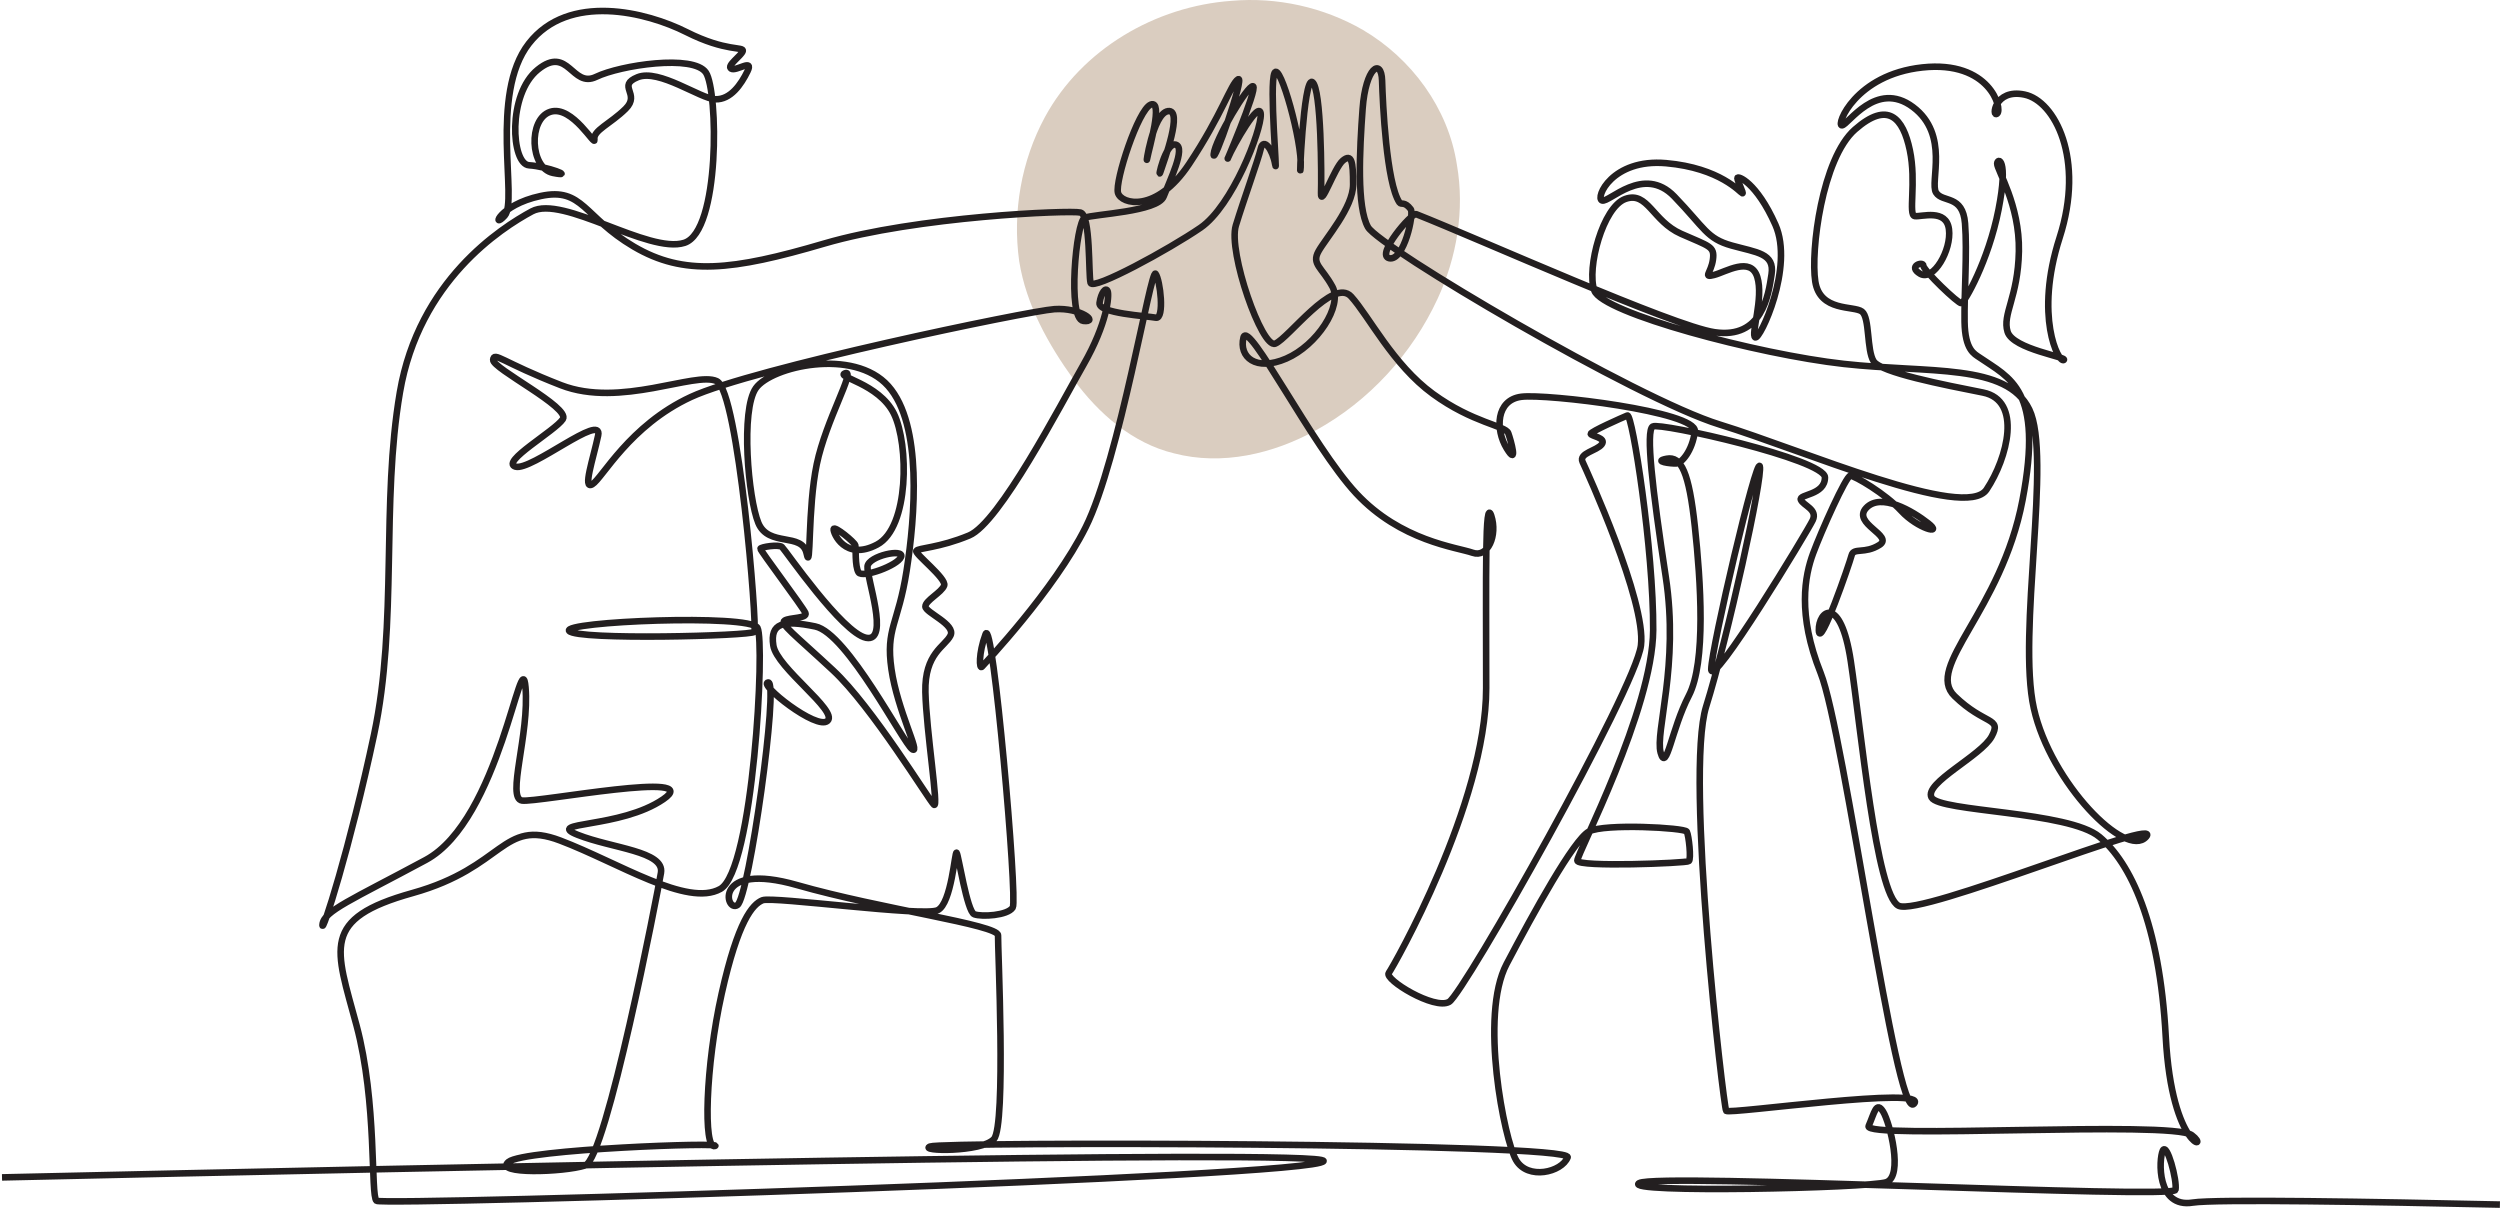 <svg width="649" height="314" viewBox="0 0 649 314" fill="none" xmlns="http://www.w3.org/2000/svg">
<path d="M353.839 7.783C343.574 1.847 331.47 -0.811 319.7 0.216C300.023 1.619 280.827 12.73 271.245 30.42C265.131 41.735 262.803 55.05 264.58 67.8C266.396 79.138 272.114 89.379 278.732 98.545C285.188 107.359 293.994 115.082 304.764 117.686C317.225 120.948 330.531 117.835 341.634 111.687C355.414 104.112 366.564 91.904 373.198 77.562C378.187 66.812 380.274 54.532 378.21 42.77C375.991 28.107 366.409 15.177 353.839 7.783Z" fill="#DACDC0"/>
<path d="M0.52 305.652C110.929 303.137 344.811 298.185 343.6 301.416C342.013 305.646 99.323 313.048 97.737 311.726C96.151 310.404 97.943 286.229 92.538 266.138C87.134 246.046 83.139 238.526 107.108 231.828C131.077 225.13 130.256 212.441 145.412 218.198C160.569 223.956 178.429 235.588 187.006 230.77C195.584 225.952 198.639 166.617 196.641 162.974C194.643 159.331 145.764 161.329 147.762 163.797C149.76 166.265 194.996 165.09 195.819 164.032C196.642 162.974 191.706 101.523 186.067 98.939C180.427 96.354 161.039 105.988 145.647 99.997C130.256 94.004 128.258 91.184 128.023 93.417C127.788 95.65 148.114 105.754 146.117 108.809C144.119 111.864 129.76 119.971 133.827 121.146C137.893 122.321 156.575 106.929 155.282 113.039C153.989 119.148 151.169 127.256 153.754 125.729C156.338 124.201 163.388 110.454 179.368 103.051C195.348 95.649 266.904 80.727 273.718 80.257C280.532 79.787 285.468 83.782 281.237 83.312C277.006 82.842 279.357 57.463 281.59 56.523C283.823 55.583 300.567 54.995 302.093 51C303.621 47.005 307.909 38.252 305.207 37.547C302.504 36.842 300.33 47.357 301.27 44.538C302.21 41.718 307.205 28.264 303.209 28.852C299.214 29.44 297.274 43.892 297.804 41.131C298.332 38.37 302.034 25.856 298.744 27.149C295.454 28.442 289.403 47.065 290.225 50.061C291.047 53.058 300.154 55.407 308.672 42.6C317.191 29.793 319.54 21.744 321.42 20.57C323.3 19.395 314.781 43.657 315.076 40.016C315.369 36.373 324.005 21.863 325.298 22.391C326.591 22.919 317.426 44.245 318.777 41.014C320.128 37.783 327.119 25.504 327.296 29.675C327.473 33.846 319.893 53.468 311.669 59.109C303.445 64.748 283.705 75.5 283.117 73.444C282.529 71.387 283.176 55.819 280.474 55.172C277.771 54.526 237.94 56.171 213.971 63.221C190.002 70.271 177.576 71.681 164.534 64.014C151.492 56.347 151.344 48.533 140.359 50.884C129.373 53.234 127.552 59.814 131.018 55.996C134.484 52.177 126.965 24.565 137.304 11.288C147.643 -1.989 167.883 3.123 178.193 8.321C188.503 13.52 193.173 12.023 192.821 13.256C192.468 14.489 188.503 17.089 189.825 17.839C191.147 18.589 195.729 15.063 194.055 18.5C192.381 21.937 189.648 25.902 185.727 25.77C181.805 25.637 171.098 17.795 165.547 20.041C159.995 22.289 166.384 24.315 162.419 28.236C158.453 32.158 153.914 33.876 154.311 36.211C154.708 38.546 148.628 27.178 142.856 29.029C137.083 30.879 137.568 43.701 143.561 44.891C149.553 46.08 141.974 43.173 137.348 42.907C132.721 42.642 131.664 24.49 139.639 18.057C147.614 11.623 148.451 22.991 154.752 19.951C161.053 16.911 180.087 14.047 183.26 18.849C186.433 23.652 186.98 60.085 177.664 63.042C168.349 66.001 146.116 50.529 138.068 54.877C130.019 59.224 108.753 72.913 103.819 101.817C98.884 130.721 103.29 161.564 97.121 190.644C90.952 219.725 83.374 243.517 83.726 239.993C84.079 236.468 91.216 233.648 110.515 223.249C129.814 212.851 135.366 166.145 136.422 178.395C137.479 190.644 131.399 207.299 135.541 207.828C139.683 208.357 183.392 199.809 172.2 207.475C161.009 215.142 141.093 213.204 149.993 216.728C158.893 220.253 172.552 220.958 171.583 226.598C170.614 232.237 157.395 300.797 151.873 302.56C146.35 304.322 128.02 304.909 132.016 301.62C136.011 298.33 188.65 296.45 185.595 297.507C182.541 298.564 183.127 276.827 187.358 257.911C191.588 238.994 195.348 234.763 197.932 233.707C200.517 232.65 239.761 238.054 243.404 236.291C247.047 234.528 247.869 220.781 248.339 221.37C248.809 221.958 251.042 236.644 252.922 237.349C254.801 238.054 261.616 237.702 262.909 235.586C264.202 233.472 257.739 159.566 255.859 164.619C253.98 169.671 254.215 173.901 254.92 173.078C255.624 172.255 273.594 153.354 281.827 136.889C290.639 119.264 298.746 69.475 299.98 71.061C301.213 72.647 302.359 82.914 300.067 82.473C297.776 82.032 285.042 81.371 285.439 78.64C285.836 75.908 287.113 74.41 287.554 75.6C287.995 76.79 287.421 83.928 281.297 94.635C275.173 105.341 259.443 135.744 251.599 139.005C243.756 142.265 238.352 142.236 237.882 142.999C237.412 143.763 245.754 150.167 245.108 151.988C244.461 153.81 240.231 155.866 240.231 157.452C240.231 159.039 248.162 162.094 246.752 164.972C245.343 167.85 239.996 169.554 240.231 179.659C240.466 189.763 243.756 210.09 242.464 208.916C241.171 207.741 226.368 183.418 216.262 174.019C206.158 164.62 202.397 161.917 203.69 161.094C204.983 160.271 209.683 160.59 209.095 159.139C208.507 157.687 197.315 142.882 197.404 142.442C197.492 142.001 202.162 141.252 203 142.001C203.837 142.75 218.641 164.34 224.854 165.573C231.067 166.807 224.898 149.755 225.207 147.023C225.515 144.291 234.768 142.309 233.932 144.555C233.094 146.803 223.842 150.173 222.872 148.586C221.903 147 222.233 142.33 222.034 141.537C221.836 140.744 216.615 136.426 216.417 137.351C216.218 138.276 219.391 145.81 227.719 141.36C236.047 136.91 235.943 115.328 232.067 107.397C228.189 99.466 216.675 97.821 219.436 96.881C222.198 95.941 214.443 108.983 212.034 120.498C209.625 132.014 210.565 149.167 209.391 143.646C208.216 138.123 199.521 142.118 196.877 135.773C194.234 129.429 192.236 106.399 196.23 100.759C200.225 95.119 221.668 90.183 230.598 100.23C239.528 110.276 237.531 134.245 235.356 148.169C233.183 162.092 229.892 163.091 231.42 173.724C232.948 184.358 239.116 195.99 236.825 194.521C234.533 193.053 219.963 164.324 211.622 162.621C203.28 160.917 199.872 161.739 200.753 167.555C201.635 173.371 217.584 184.475 214.853 187.118C212.123 189.762 196.613 177.424 199.432 177.16C202.252 176.896 194.498 232.942 191.414 234.969C188.33 236.996 185.077 223.515 206.924 229.77C228.771 236.025 259.181 240.08 259.092 242.812C259.004 245.544 261.207 292.161 258.034 295.685C254.861 299.21 238.294 298.858 241.467 297.624C244.64 296.39 408.49 296.566 406.962 300.443C405.434 304.321 396.623 306.436 393.567 301.148C390.512 295.861 384.049 263.667 391.099 250.272C398.148 236.877 408.547 217.96 412.512 215.846C416.478 213.731 437.363 214.876 437.891 215.889C438.42 216.902 439.081 223.028 438.42 223.556C437.759 224.085 409.516 225.186 409.471 223.423C409.426 221.66 429.049 184.238 429.167 163.558C429.285 142.879 423.762 107.336 422.469 107.864C421.176 108.393 412.952 112.035 412.952 112.622C412.952 113.209 417.065 113.621 415.83 115.325C414.597 117.028 409.779 117.616 410.837 119.908C411.895 122.199 427.404 156.185 425.994 167.553C424.584 178.921 379.994 257.879 376.205 260.082C372.416 262.284 359.285 254.266 360.52 252.591C361.753 250.917 385.811 208.618 385.811 178.657C385.811 148.695 385.458 128.779 387.133 133.89C388.807 139.001 386.252 144.905 382.286 143.495C378.321 142.085 363.605 140.498 352.06 128.074C340.516 115.649 324.037 82.602 322.803 87.625C321.57 92.649 325.976 96.525 333.907 93.09C341.838 89.653 348.623 79.43 345.892 74.408C343.161 69.386 340.428 68.592 342.279 65.244C344.129 61.896 351.268 53.876 351.268 47.883C351.268 41.891 350.871 39.82 348.624 41.67C346.377 43.521 342.808 54.272 342.941 50.086C343.074 45.9 343.029 22.944 340.693 21.313C338.358 19.683 337.169 49.733 337.653 43.388C338.138 37.044 332.278 15.894 330.868 18.934C329.458 21.974 331.706 46.649 331.045 42.727C330.384 38.806 328.005 35.545 327.3 38.585C326.595 41.625 322.893 51.76 320.822 58.545C318.751 65.33 327.608 90.578 331.045 89.212C334.482 87.846 346.114 71.896 350.74 76.962C355.367 82.03 361.58 94.675 371.978 102.254C382.376 109.833 390.836 110.493 391.541 112.432C392.246 114.371 394.14 121.288 391.144 116.398C388.147 111.507 388.368 103.84 394.933 103.003C401.497 102.165 440.625 106.866 439.978 111.977C439.332 117.088 436.512 120.261 435.161 120.319C433.809 120.378 428.933 119.791 432.693 119.086C436.452 118.381 438.466 122.611 439.986 136.711C441.505 150.811 442.915 171.96 438.421 180.596C433.927 189.232 432.605 200.776 431.107 195.401C429.61 190.026 435.954 172.842 432.43 149.754C428.905 126.666 427.231 111.861 429.036 110.716C430.843 109.57 473.758 119.264 473.758 123.934C473.758 128.605 466.884 128.253 467.501 129.75C468.119 131.248 471.908 132.218 470.585 135.038C469.263 137.858 444.148 179.364 444.237 173.723C444.325 168.084 455.957 118.47 456.838 121.026C457.72 123.581 448.467 165.703 442.915 183.416C437.363 201.128 447.409 287.4 448.114 288.371C448.819 289.34 501.428 281.762 496.846 286.578C492.263 291.396 478.751 189.995 472.642 174.722C466.532 159.447 468.558 149.401 470.674 143.673C472.789 137.944 479.266 123.448 480.368 123.492C481.47 123.536 489.357 128.075 493.587 132.656C497.816 137.239 504.647 139.045 500.548 135.829C496.45 132.613 488.255 127.81 484.466 131.864C480.677 135.917 491.736 139.046 487.903 141.469C484.071 143.892 481.206 142.086 480.677 144.157C480.149 146.228 472.35 168.875 472.173 163.676C471.997 158.478 477.813 154.159 480.457 171.607C483.1 189.055 487.066 232.323 492.882 235.143C498.698 237.963 562.294 211.38 557.123 217.254C551.953 223.129 532.33 203.272 527.984 183.885C523.636 164.498 532.684 118.409 526.809 106.307C520.935 94.205 500.842 96.937 478.636 94.469C456.428 92.001 415.951 81.251 413.894 75.434C411.838 69.618 416.127 53.697 421.943 51.642C427.759 49.585 428.993 57.399 436.395 60.689C443.798 63.979 445.149 63.92 444.679 67.387C444.209 70.853 441.976 72.145 444.973 71.381C447.969 70.618 454.49 66.447 456.193 71.91C457.896 77.374 454.43 86.95 455.665 87.595C456.899 88.24 465.769 69.324 460.893 58.338C456.017 47.352 451.024 45.473 451.024 46.236C451.024 46.999 452.787 50.349 452.317 50.172C451.847 49.996 446.559 43.593 432.519 42.358C418.478 41.125 414.072 51.406 415.892 52.052C417.714 52.699 426.643 42.711 434.633 50.994C442.623 59.278 443.034 61.921 449.555 63.743C456.076 65.564 460.717 65.741 459.894 71.204C459.071 76.668 457.473 88.065 445.089 86.243C434.336 84.662 384.159 62.132 367.642 55.597C366.513 55.151 356.908 66.342 360.697 67.048C364.486 67.753 367.131 55.504 366.227 54.314C364.599 52.171 363.761 53.246 363.311 52.582C359.903 47.529 358.964 26.849 358.788 20.916C358.612 14.982 354.529 17.392 353.736 28.23C352.942 39.068 352.193 53.786 355.145 58.985C358.098 64.183 424.703 103.516 446.441 110.213C468.178 116.91 510.241 135.298 515.705 127.103C521.169 118.908 525.003 103.93 514.781 101.903C504.559 99.876 488.254 96.701 486.403 93.792C484.553 90.883 485.434 82.468 483.363 80.882C481.292 79.295 472.48 81.014 471.247 73.082C470.013 65.151 472.995 41.124 481.571 33.603C490.148 26.084 494.026 30.607 495.788 38.978C497.55 47.35 495.318 55.869 497.081 56.104C498.844 56.339 505.247 54.106 505.952 59.512C506.657 64.916 501.899 73.082 498.491 71.085C495.083 69.088 499.314 67.737 499.314 68.971C499.314 70.204 508.42 78.9 509.183 78.723C509.946 78.546 516.174 67.854 518.817 54.401C521.46 40.947 518.524 40.889 518.464 42.475C518.406 44.062 524.339 53.167 524.104 65.211C523.869 77.255 519.756 81.543 521.166 86.125C522.576 90.708 537.086 92.705 535.736 93.469C534.384 94.233 528.098 82.131 534.678 61.686C541.257 41.242 533.444 26.202 525.572 24.557C517.7 22.912 516.995 30.726 518.463 29.491C519.931 28.257 516.525 15.626 499.076 17.506C481.628 19.386 476.576 32.605 478.162 32.546C479.748 32.488 487.033 20.621 496.609 27.788C506.184 34.956 500.897 47.293 502.601 49.996C504.304 52.699 509.534 50.466 510.121 57.985C510.709 65.504 509.886 76.197 510.002 83.541C510.121 90.885 512.526 91.858 513.88 92.794C521.694 98.198 530.565 100.93 525.042 129.834C519.52 158.738 499.545 173.073 507.418 180.711C515.29 188.348 519.755 186.115 517.052 191.168C514.349 196.22 499.427 203.27 501.425 207.03C503.423 210.789 537.026 210.554 545.017 217.252C553.006 223.949 560.644 239.547 562.23 269.156C563.817 298.765 574.156 298.56 568.986 294.682C563.817 290.804 483.565 295.857 485.093 292.332C486.621 288.808 487.091 285.753 488.853 288.573C490.616 291.392 494.141 305.374 489.676 306.902C485.211 308.43 420.823 309.84 425.523 307.137C430.222 304.435 564.287 311.367 564.757 308.9C565.227 306.432 562.524 296.445 561.467 298.678C560.409 300.911 559.822 313.718 569.221 312.19C574.873 311.272 616.602 311.99 648.979 312.71" stroke="#231F20" stroke-width="1.705" stroke-miterlimit="10"/>
</svg>
